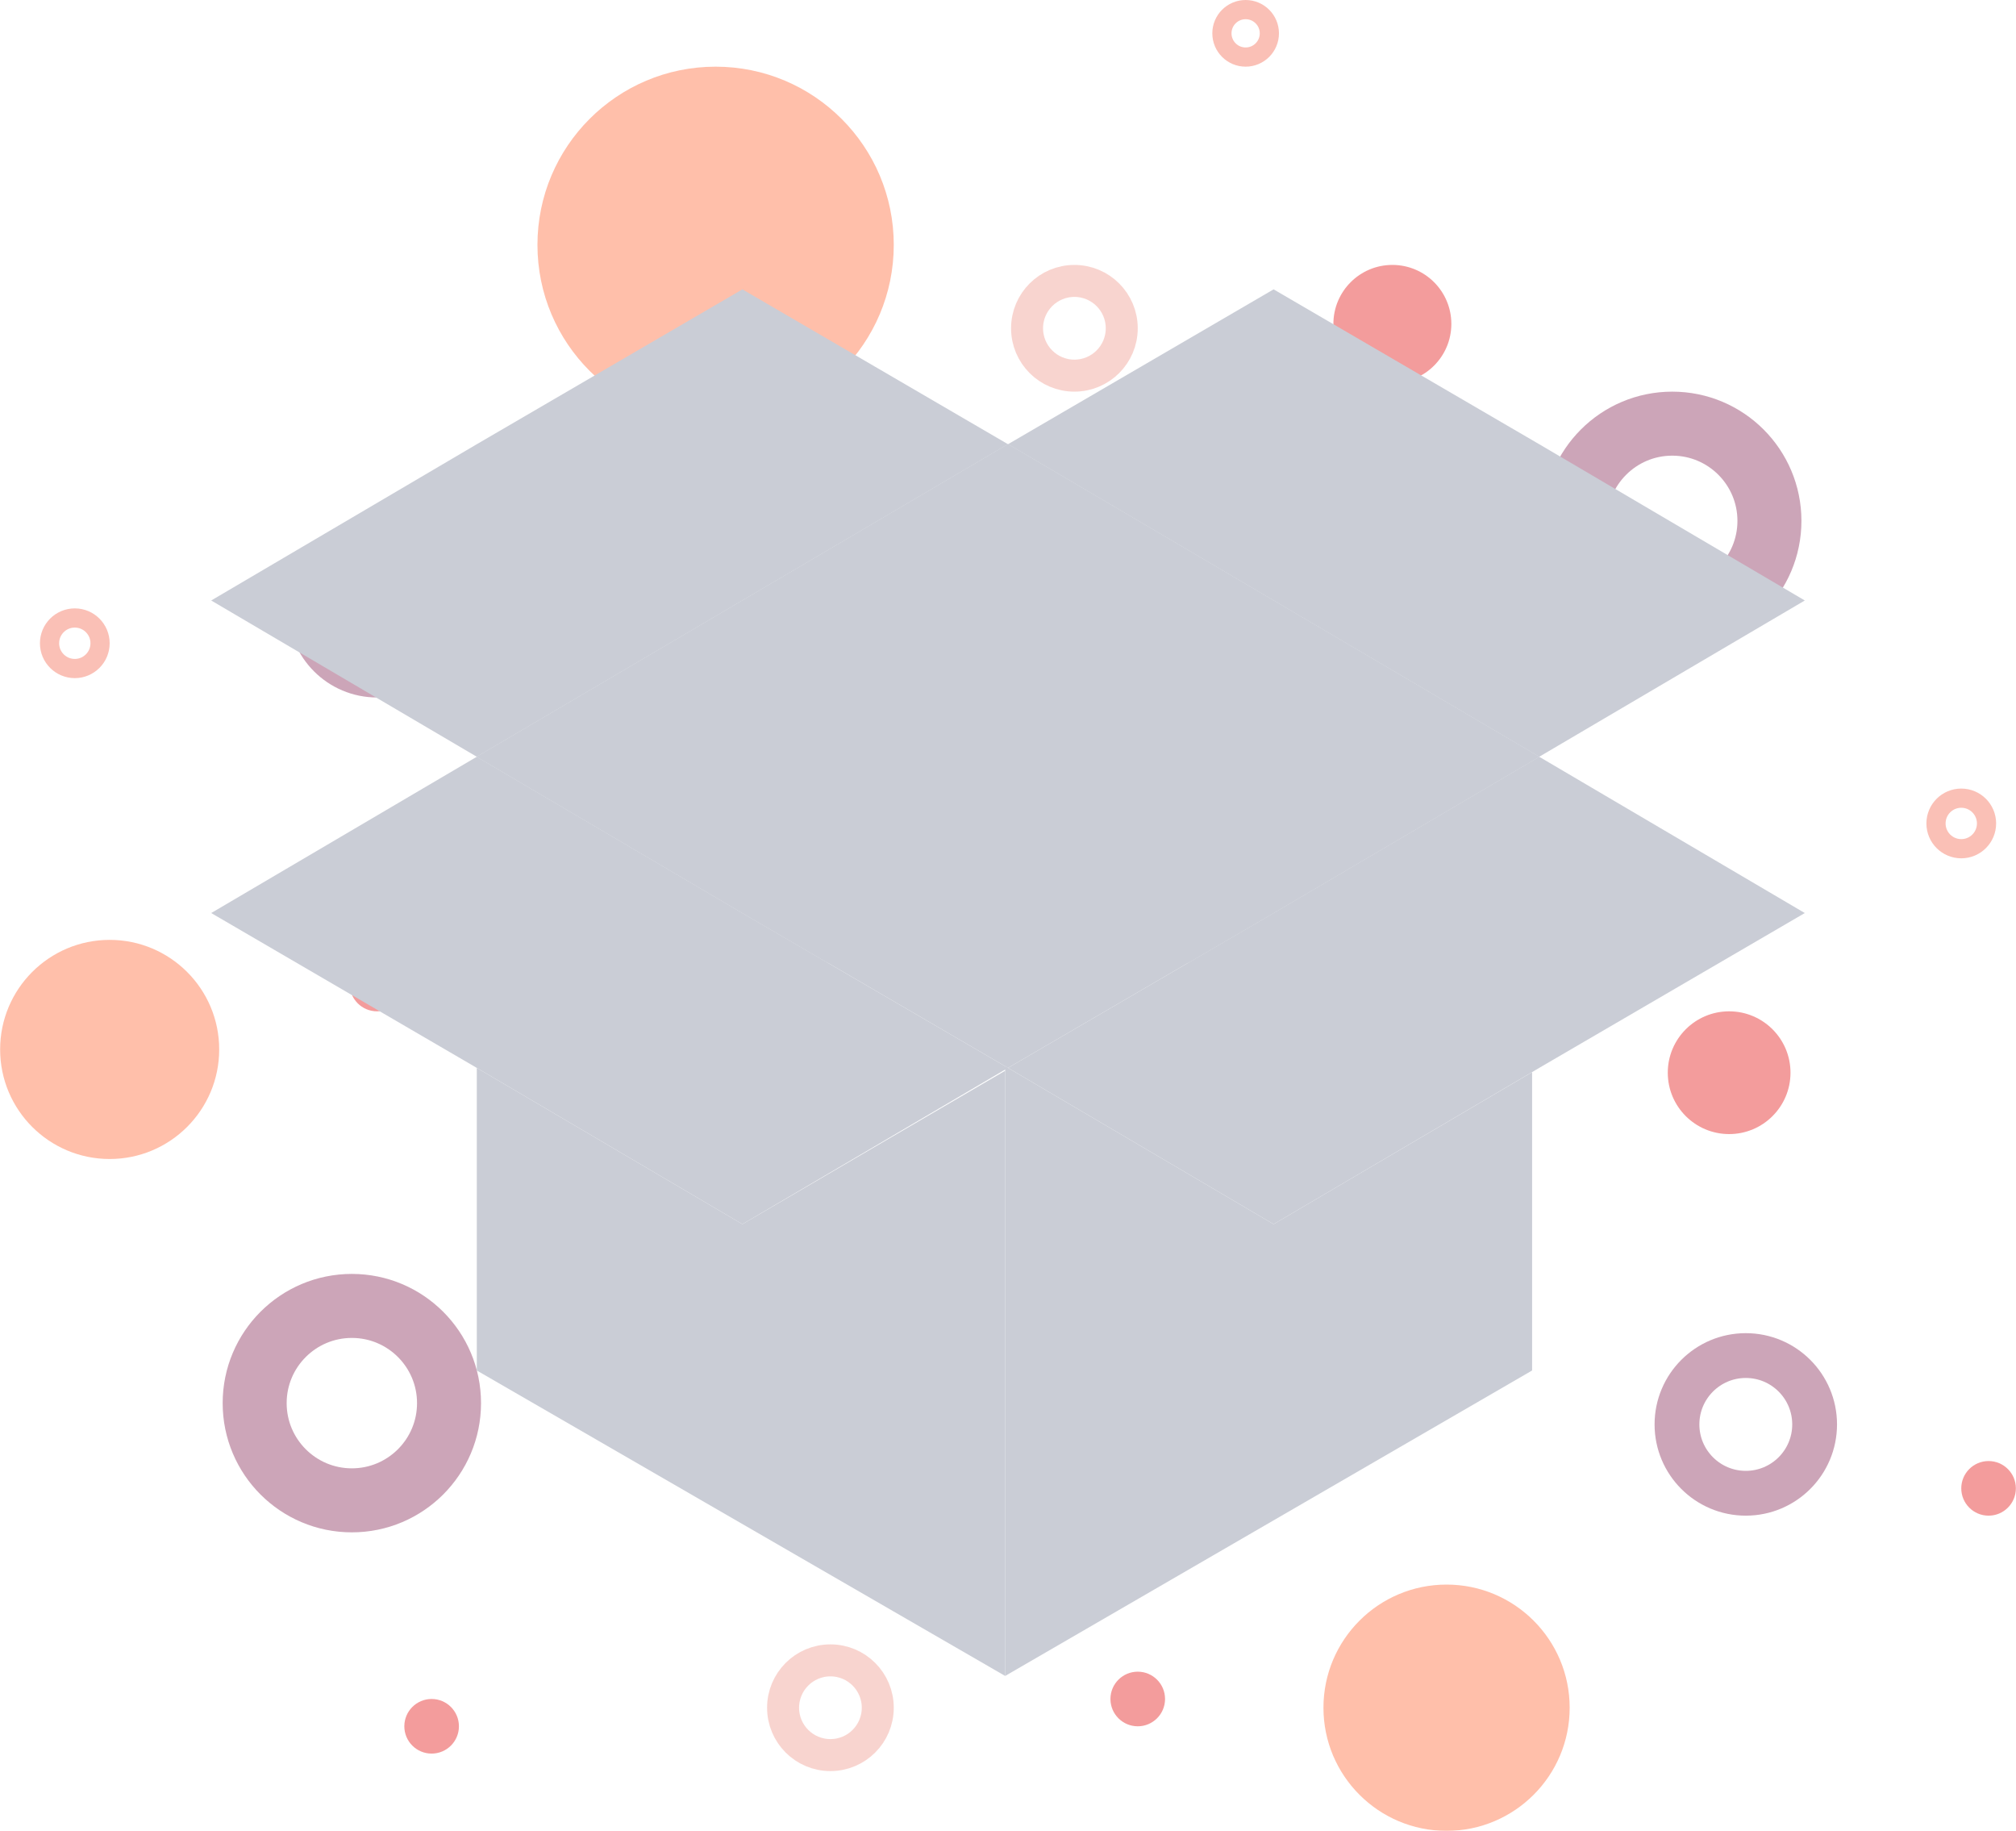 <svg width="315" height="286" viewBox="0 0 315 286" fill="none" xmlns="http://www.w3.org/2000/svg">
<g opacity="0.5">
<circle cx="58.91" cy="95.035" r="10.419" stroke="#9A4C71" stroke-width="7"/>
<circle cx="261.289" cy="81.364" r="15.185" stroke="#9A4C71" stroke-width="10"/>
<circle cx="54.976" cy="219.183" r="15.185" stroke="#9A4C71" stroke-width="10"/>
<circle cx="272.781" cy="222.507" r="10.754" stroke="#9A4C71" stroke-width="7"/>
<circle cx="11.687" cy="100.483" r="3.948" stroke="#F5826E" stroke-width="3"/>
<circle cx="306.448" cy="128.63" r="3.948" stroke="#F5826E" stroke-width="3"/>
<circle cx="194.631" cy="5.207" r="3.707" stroke="#F5826E" stroke-width="3"/>
<circle cx="129.754" cy="266.764" r="7.398" stroke="#F2AAA0" stroke-width="5"/>
<circle cx="167.876" cy="51.281" r="7.398" stroke="#F2AAA0" stroke-width="5"/>
<circle cx="270.178" cy="167.567" r="9.588" fill="#E83939"/>
<circle cx="226.025" cy="266.763" r="19.236" fill="#FF7F56"/>
<circle r="4.266" transform="matrix(1 0 0 -1 58.91 153.713)" fill="#E83939"/>
<circle r="9.215" transform="matrix(1 0 0 -1 217.558 50.598)" fill="#E83939"/>
<circle r="4.266" transform="matrix(1 0 0 -1 67.442 269.663)" fill="#E83939"/>
<circle r="4.266" transform="matrix(1 0 0 -1 310.714 232.495)" fill="#E83939"/>
<circle r="4.266" transform="matrix(1 0 0 -1 177.773 265.398)" fill="#E83939"/>
<circle cx="111.814" cy="38.252" r="27.837" fill="#FF7F56"/>
<circle cx="17.135" cy="163.933" r="17.115" fill="#FF7F56"/>
</g>
<path d="M199 191.227L157.5 166.815L199 142.626L240.5 118.214L282 142.626L240.5 166.815L199 191.227Z" fill="#CACDD6"/>
<path d="M157.056 166.594V261.799L239.39 214.085V167.481L199 191.227L157.5 166.815L157.056 166.594Z" fill="#CACDD6"/>
<path d="M116 191.227L157.5 166.815L116 142.626L74.5 118.214L33 142.626L74.5 166.815L116 191.227Z" fill="#CACDD6"/>
<path d="M157.5 69.39L199 93.802L240.5 118.214L199 142.625L157.5 166.815L116 142.625L74.5 118.214L116 93.802L157.5 69.39Z" fill="#CACDD6"/>
<path d="M116 45.2L157.5 69.39L116 93.802L74.5 118.214L33 93.802L74.5 69.39L116 45.2Z" fill="#CACDD6"/>
<path d="M199 45.2L157.5 69.39L199 93.802L240.5 118.214L282 93.802L240.5 69.39L199 45.2Z" fill="#CACDD6"/>
<path d="M157.056 167.259V261.799L74.5 214.085V166.815L116 191.227L157.056 167.259Z" fill="#CACDD6"/>
<path d="M116 93.802L74.5 118.214L116 142.625L129.316 150.393L157.5 133.97V69.39L116 93.802Z" fill="#CACDD6"/>
<path d="M157.5 69.39V133.97L185.684 150.393L199 142.625L240.5 118.214L199 93.802L157.5 69.39Z" fill="#CACDD6"/>
</svg>
